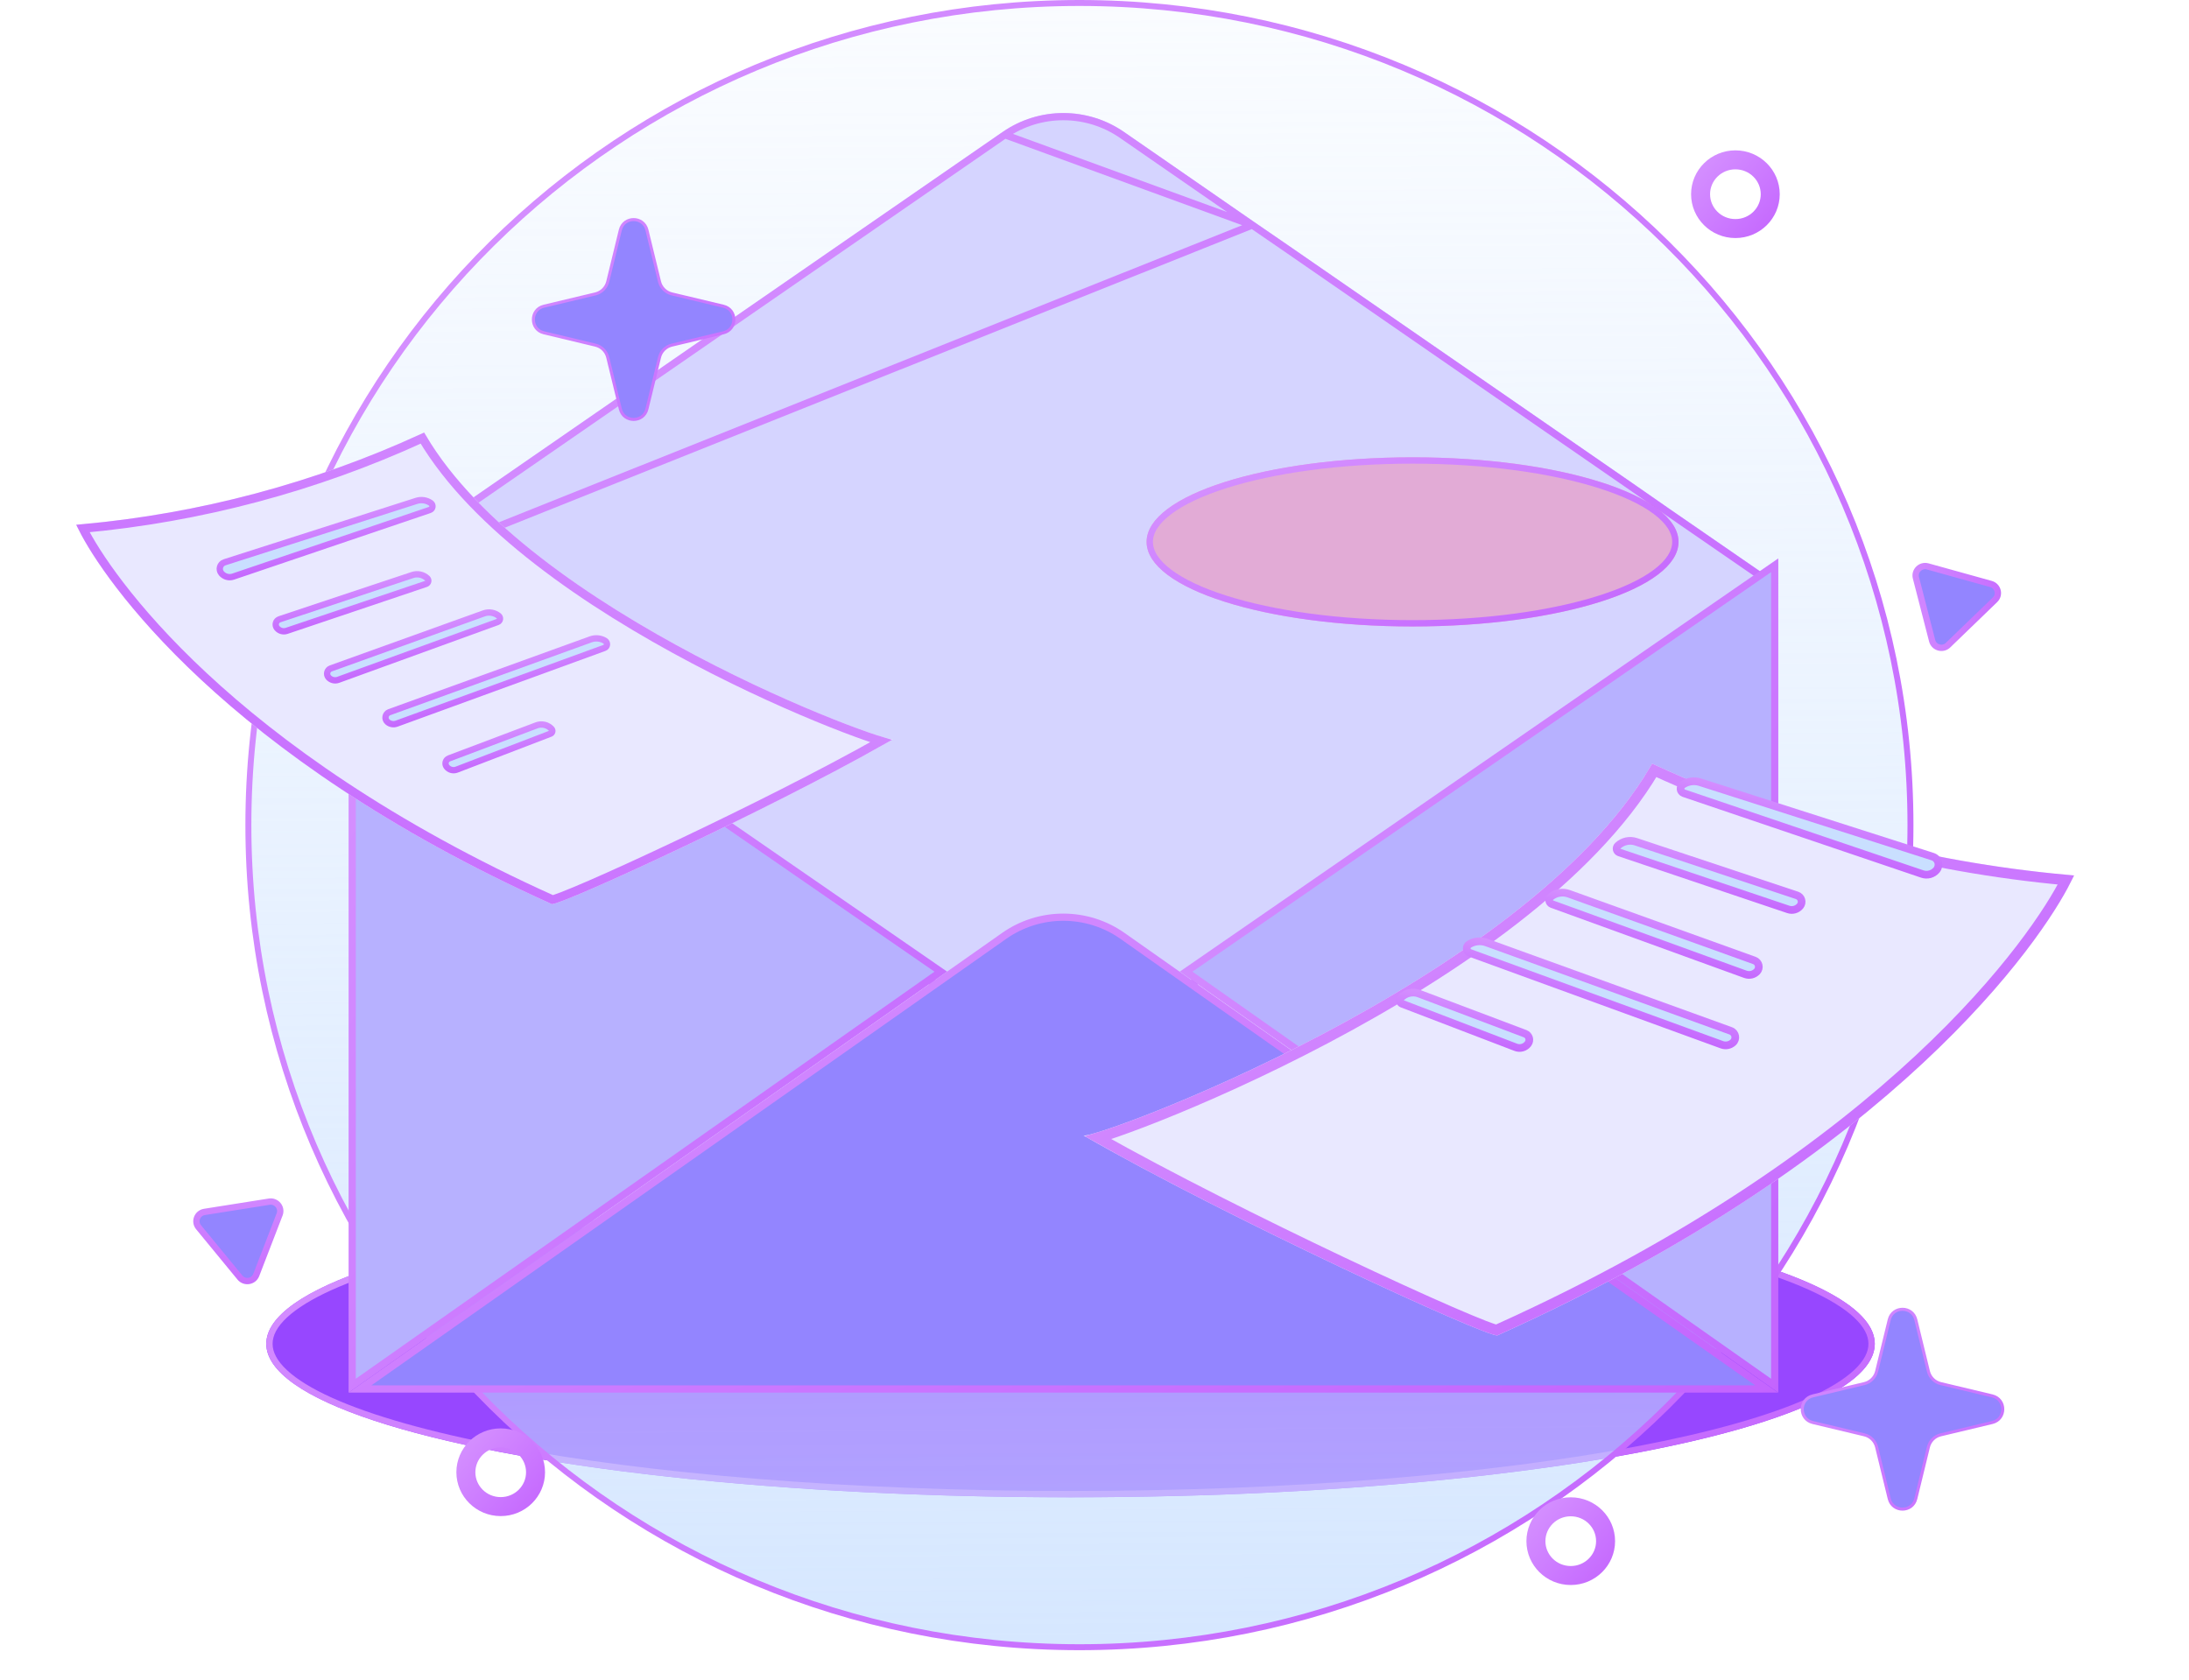 <svg
  width="86"
  height="66"
  viewBox="0 0 86 66"
  fill="none"
  xmlns="http://www.w3.org/2000/svg"
>
  <g filter="url(#filter0_f_29759_344847)">
    <ellipse
      cx="42.058"
      cy="52.804"
      rx="31.597"
      ry="6.031"
      fill="#9747FF"
    />
    <path
      d="M73.531 52.804C73.531 53.172 73.335 53.548 72.928 53.928C72.521 54.308 71.914 54.68 71.121 55.038C69.535 55.754 67.232 56.401 64.377 56.946C58.669 58.036 50.778 58.71 42.058 58.71C33.338 58.71 25.447 58.036 19.739 56.946C16.884 56.401 14.581 55.754 12.995 55.038C12.202 54.68 11.595 54.308 11.188 53.928C10.781 53.548 10.585 53.172 10.585 52.804C10.585 52.435 10.781 52.059 11.188 51.679C11.595 51.3 12.202 50.927 12.995 50.569C14.581 49.854 16.884 49.206 19.739 48.661C25.447 47.572 33.338 46.897 42.058 46.897C50.778 46.897 58.669 47.572 64.377 48.661C67.232 49.206 69.535 49.854 71.121 50.569C71.914 50.927 72.521 51.3 72.928 51.679C73.335 52.059 73.531 52.435 73.531 52.804Z"
      stroke="url(#paint0_linear_29759_344847)"
      stroke-width="0.249"
    />
  </g>
  <path
    d="M75.057 32.421C75.057 50.261 60.44 64.725 42.407 64.725C24.374 64.725 9.758 50.261 9.758 32.421C9.758 14.581 24.374 0.117 42.407 0.117C60.44 0.117 75.057 14.581 75.057 32.421Z"
    fill="url(#paint1_linear_29759_344847)"
    stroke="url(#paint2_linear_29759_344847)"
    stroke-width="0.234"
  />
  <g filter="url(#filter1_d_29759_344847)">
    <path
      d="M69.853 21.941L41.774 41.329L13.695 21.941L39.399 4.185C40.096 3.704 40.925 3.446 41.775 3.446C42.625 3.446 43.454 3.704 44.151 4.185L49.278 7.731L50.621 8.654L64.138 17.993L65.562 18.982L69.853 21.941Z"
      fill="#D5D4FF"
    />
    <path
      d="M49.198 7.848L49.198 7.848L44.071 4.301C44.071 4.301 44.071 4.301 44.071 4.301C43.397 3.837 42.596 3.588 41.775 3.588C40.954 3.588 40.153 3.837 39.48 4.301L49.198 7.848ZM49.198 7.848L50.541 8.77L50.541 8.77L64.058 18.109L64.058 18.109L65.481 19.098L65.482 19.099L69.604 21.941L41.774 41.158L13.944 21.941M49.198 7.848L13.944 21.941M13.944 21.941L39.479 4.301L13.944 21.941Z"
      stroke="url(#paint3_linear_29759_344847)"
      stroke-width="0.283"
    />
  </g>
  <path
    d="M13.837 22.211L36.961 38.179L13.837 54.449V22.211Z"
    fill="#B7B1FF"
    stroke="url(#paint4_linear_29759_344847)"
    stroke-width="0.283"
  />
  <g filter="url(#filter2_f_29759_344847)">
    <ellipse
      cx="55.496"
      cy="21.293"
      rx="10.449"
      ry="3.323"
      fill="#FF4C77"
      fill-opacity="0.3"
    />
    <path
      d="M65.821 21.293C65.821 21.695 65.565 22.1 65.05 22.487C64.537 22.873 63.786 23.226 62.847 23.524C60.972 24.121 58.373 24.492 55.496 24.492C52.62 24.492 50.021 24.121 48.145 23.524C47.206 23.226 46.456 22.873 45.943 22.487C45.428 22.1 45.171 21.695 45.171 21.293C45.171 20.891 45.428 20.486 45.943 20.099C46.456 19.713 47.206 19.36 48.145 19.062C50.021 18.465 52.62 18.094 55.496 18.094C58.373 18.094 60.972 18.465 62.847 19.062C63.786 19.36 64.537 19.713 65.05 20.099C65.565 20.486 65.821 20.891 65.821 21.293Z"
      stroke="url(#paint5_linear_29759_344847)"
      stroke-width="0.249"
    />
  </g>
  <path
    d="M69.723 22.211V54.449L46.599 38.179L69.723 22.211Z"
    fill="#B7B1FF"
    stroke="url(#paint6_linear_29759_344847)"
    stroke-width="0.283"
  />
  <path
    d="M44.1 36.775L69.406 54.579H14.142L39.45 36.775L39.45 36.775C40.129 36.297 40.942 36.04 41.775 36.04C42.609 36.04 43.421 36.297 44.1 36.775L44.1 36.775Z"
    fill="#9385FF"
    stroke="url(#paint7_linear_29759_344847)"
    stroke-width="0.283"
  />
  <g filter="url(#filter3_d_29759_344847)">
    <path
      d="M16.664 16.001C12.36 17.993 7.734 19.22 2.999 19.624C3.639 21.096 8.185 28.461 21.678 34.53C22.043 34.586 30.47 30.707 35.094 28.048C34.937 28.27 20.73 23.097 16.664 16.001Z"
      fill="#E9E8FF"
    />
    <path
      d="M26.716 32.153C29.293 30.931 32.343 29.407 34.616 28.124C34.542 28.102 34.46 28.076 34.371 28.047C33.955 27.911 33.368 27.698 32.657 27.415C31.234 26.849 29.311 25.999 27.265 24.919C25.22 23.84 23.049 22.53 21.133 21.043C19.266 19.594 17.632 17.97 16.595 16.22C12.386 18.149 7.875 19.35 3.257 19.772C4.179 21.609 8.855 28.566 21.706 34.356C21.726 34.352 21.753 34.344 21.788 34.334C21.865 34.309 21.973 34.27 22.109 34.218C22.38 34.113 22.754 33.957 23.21 33.759C24.122 33.362 25.352 32.8 26.716 32.153Z"
      stroke="url(#paint8_linear_29759_344847)"
      stroke-width="0.34"
    />
  </g>
  <path
    d="M16.924 19.765C16.759 19.651 16.551 19.62 16.361 19.681L8.822 22.095C8.638 22.154 8.573 22.38 8.698 22.528C8.811 22.661 8.994 22.713 9.159 22.657L16.887 20.037C17.008 19.997 17.029 19.837 16.924 19.765Z"
    fill="#C9DFFF"
    stroke="url(#paint9_linear_29759_344847)"
    stroke-width="0.249"
  />
  <path
    d="M16.785 22.722C16.628 22.576 16.404 22.527 16.201 22.595L10.98 24.334C10.835 24.382 10.784 24.561 10.882 24.679C10.975 24.791 11.126 24.834 11.263 24.788L16.737 22.943C16.832 22.911 16.858 22.79 16.785 22.722Z"
    fill="#C9DFFF"
    stroke="url(#paint10_linear_29759_344847)"
    stroke-width="0.249"
  />
  <path
    d="M19.591 24.198C19.426 24.068 19.206 24.032 19.009 24.102L12.996 26.265C12.846 26.319 12.802 26.508 12.912 26.624C13.009 26.725 13.157 26.76 13.289 26.712L19.552 24.438C19.655 24.401 19.676 24.266 19.591 24.198Z"
    fill="#C9DFFF"
    stroke="url(#paint11_linear_29759_344847)"
    stroke-width="0.249"
  />
  <path
    d="M21.67 28.643C21.52 28.48 21.285 28.423 21.078 28.502L17.64 29.8C17.508 29.85 17.46 30.012 17.545 30.126C17.637 30.249 17.8 30.296 17.943 30.241L21.626 28.829C21.703 28.8 21.725 28.704 21.67 28.643Z"
    fill="#C9DFFF"
    stroke="url(#paint12_linear_29759_344847)"
    stroke-width="0.249"
  />
  <g filter="url(#filter4_d_29759_344847)">
    <path
      d="M66.417 26.273C71.637 28.689 77.246 30.176 82.987 30.667C82.211 32.451 76.699 41.382 60.337 48.741C59.895 48.809 49.678 44.106 44.07 40.881C44.261 41.15 61.487 34.878 66.417 26.273Z"
      fill="#E9E8FF"
    />
    <path
      d="M54.229 45.859C51.104 44.377 47.406 42.529 44.649 40.973C44.739 40.946 44.839 40.915 44.947 40.88C45.451 40.715 46.163 40.457 47.026 40.114C48.75 39.427 51.082 38.396 53.563 37.087C56.043 35.779 58.675 34.19 60.999 32.387C63.263 30.63 65.244 28.661 66.501 26.539C71.605 28.878 77.075 30.334 82.674 30.846C81.557 33.073 75.887 41.509 60.303 48.53C60.28 48.525 60.247 48.516 60.205 48.503C60.111 48.473 59.98 48.426 59.816 48.363C59.487 48.236 59.032 48.046 58.48 47.806C57.375 47.325 55.883 46.644 54.229 45.859Z"
      stroke="url(#paint13_linear_29759_344847)"
      stroke-width="0.413"
    />
  </g>
  <path
    d="M66.106 30.836C66.306 30.699 66.559 30.662 66.789 30.735L75.93 33.661C76.154 33.733 76.232 34.007 76.081 34.187C75.944 34.349 75.722 34.411 75.522 34.343L66.151 31.167C66.005 31.117 65.979 30.924 66.106 30.836Z"
    fill="#C9DFFF"
    stroke="url(#paint14_linear_29759_344847)"
    stroke-width="0.302"
  />
  <path
    d="M63.563 33.229C63.754 33.053 64.025 32.993 64.271 33.075L70.601 35.183C70.778 35.242 70.84 35.459 70.72 35.603C70.608 35.737 70.424 35.79 70.258 35.734L63.62 33.497C63.506 33.459 63.474 33.312 63.563 33.229Z"
    fill="#C9DFFF"
    stroke="url(#paint15_linear_29759_344847)"
    stroke-width="0.302"
  />
  <path
    d="M60.928 35.235C61.127 35.077 61.394 35.032 61.633 35.118L68.924 37.74C69.105 37.806 69.159 38.035 69.026 38.176C68.908 38.299 68.729 38.341 68.569 38.283L60.974 35.526C60.85 35.48 60.824 35.317 60.928 35.235Z"
    fill="#C9DFFF"
    stroke="url(#paint16_linear_29759_344847)"
    stroke-width="0.302"
  />
  <path
    d="M55.031 39.215C55.212 39.016 55.497 38.948 55.748 39.043L59.917 40.617C60.078 40.678 60.135 40.874 60.032 41.012C59.921 41.161 59.724 41.219 59.55 41.152L55.084 39.441C54.991 39.405 54.964 39.288 55.031 39.215Z"
    fill="#C9DFFF"
    stroke="url(#paint17_linear_29759_344847)"
    stroke-width="0.302"
  />
  <path
    d="M57.714 37.106C57.919 36.979 58.172 36.952 58.399 37.034L67.996 40.506C68.192 40.577 68.239 40.833 68.08 40.97C67.96 41.074 67.793 41.105 67.645 41.05L57.748 37.443C57.6 37.389 57.58 37.189 57.714 37.106Z"
    fill="#C9DFFF"
    stroke="url(#paint18_linear_29759_344847)"
    stroke-width="0.302"
  />
  <path
    d="M23.773 25.181C23.603 25.076 23.395 25.054 23.208 25.122L15.293 27.985C15.131 28.044 15.092 28.255 15.223 28.368C15.322 28.454 15.46 28.479 15.583 28.434L23.745 25.459C23.867 25.415 23.883 25.25 23.773 25.181Z"
    fill="#C9DFFF"
    stroke="url(#paint19_linear_29759_344847)"
    stroke-width="0.249"
  />
  <path
    d="M69.548 7.631C69.548 8.373 68.939 8.981 68.179 8.981C67.42 8.981 66.811 8.373 66.811 7.631C66.811 6.89 67.42 6.281 68.179 6.281C68.939 6.281 69.548 6.89 69.548 7.631Z"
    stroke="url(#paint20_linear_29759_344847)"
    stroke-width="0.746"
  />
  <path
    d="M21.04 57.85C21.04 58.592 20.431 59.2 19.671 59.2C18.912 59.2 18.303 58.592 18.303 57.85C18.303 57.108 18.912 56.5 19.671 56.5C20.431 56.5 21.04 57.108 21.04 57.85Z"
    stroke="url(#paint21_linear_29759_344847)"
    stroke-width="0.746"
  />
  <path
    d="M63.079 60.558C63.079 61.3 62.47 61.908 61.71 61.908C60.951 61.908 60.342 61.3 60.342 60.558C60.342 59.816 60.951 59.208 61.71 59.208C62.47 59.208 63.079 59.816 63.079 60.558Z"
    stroke="url(#paint22_linear_29759_344847)"
    stroke-width="0.746"
  />
  <path
    d="M24.371 9.038C24.505 8.492 25.282 8.492 25.416 9.038L25.91 11.065C25.968 11.305 26.156 11.491 26.396 11.549L28.419 12.032C28.969 12.163 28.969 12.946 28.419 13.077L26.396 13.561C26.156 13.618 25.968 13.804 25.91 14.044L25.416 16.071C25.282 16.617 24.505 16.617 24.371 16.071L23.877 14.044C23.818 13.804 23.631 13.618 23.391 13.561L21.368 13.077C20.818 12.946 20.818 12.163 21.368 12.032L23.391 11.549C23.631 11.491 23.818 11.305 23.877 11.065L24.371 9.038Z"
    fill="#9385FF"
    stroke="url(#paint23_linear_29759_344847)"
    stroke-width="0.119"
  />
  <path
    d="M74.223 51.857C74.356 51.31 75.134 51.31 75.267 51.857L75.762 53.884C75.82 54.123 76.007 54.31 76.247 54.367L78.271 54.85C78.821 54.982 78.821 55.764 78.271 55.896L76.247 56.379C76.007 56.436 75.82 56.623 75.762 56.862L75.267 58.889C75.134 59.436 74.356 59.436 74.223 58.889L73.728 56.862C73.67 56.623 73.482 56.436 73.243 56.379L71.219 55.896C70.669 55.764 70.669 54.982 71.219 54.85L73.243 54.367C73.482 54.31 73.67 54.123 73.728 53.884L74.223 51.857Z"
    fill="#9385FF"
    stroke="url(#paint24_linear_29759_344847)"
    stroke-width="0.119"
  />
  <path
    d="M10.576 47.218C10.861 47.173 11.089 47.451 10.986 47.718L10.067 50.1C9.964 50.366 9.608 50.422 9.426 50.2L7.801 48.222C7.619 48 7.747 47.667 8.032 47.621L10.576 47.218Z"
    fill="#9385FF"
    stroke="url(#paint25_linear_29759_344847)"
    stroke-width="0.249"
  />
  <path
    d="M75.272 22.706C75.201 22.429 75.459 22.179 75.737 22.257L78.217 22.946C78.496 23.023 78.585 23.37 78.378 23.569L76.534 25.35C76.328 25.549 75.98 25.453 75.909 25.176L75.272 22.706Z"
    fill="#9385FF"
    stroke="url(#paint26_linear_29759_344847)"
    stroke-width="0.249"
  />
  <defs>
    <filter
      id="filter0_f_29759_344847"
      x="4.241"
      y="40.552"
      width="75.636"
      height="24.503"
      filterUnits="userSpaceOnUse"
      color-interpolation-filters="sRGB"
    >
      <feFlood flood-opacity="0" result="BackgroundImageFix" />
      <feBlend
        mode="normal"
        in="SourceGraphic"
        in2="BackgroundImageFix"
        result="shape"
      />
      <feGaussianBlur
        stdDeviation="3.11"
        result="effect1_foregroundBlur_29759_344847"
      />
    </filter>
    <filter
      id="filter1_d_29759_344847"
      x="12.7"
      y="3.446"
      width="58.147"
      height="39.873"
      filterUnits="userSpaceOnUse"
      color-interpolation-filters="sRGB"
    >
      <feFlood flood-opacity="0" result="BackgroundImageFix" />
      <feColorMatrix
        in="SourceAlpha"
        type="matrix"
        values="0 0 0 0 0 0 0 0 0 0 0 0 0 0 0 0 0 0 127 0"
        result="hardAlpha"
      />
      <feOffset dy="0.995" />
      <feGaussianBlur stdDeviation="0.498" />
      <feComposite in2="hardAlpha" operator="out" />
      <feColorMatrix
        type="matrix"
        values="0 0 0 0 0 0 0 0 0 0 0 0 0 0 0 0 0 0 0.25 0"
      />
      <feBlend
        mode="normal"
        in2="BackgroundImageFix"
        result="effect1_dropShadow_29759_344847"
      />
      <feBlend
        mode="normal"
        in="SourceGraphic"
        in2="effect1_dropShadow_29759_344847"
        result="shape"
      />
    </filter>
    <filter
      id="filter2_f_29759_344847"
      x="38.827"
      y="11.749"
      width="33.339"
      height="19.087"
      filterUnits="userSpaceOnUse"
      color-interpolation-filters="sRGB"
    >
      <feFlood flood-opacity="0" result="BackgroundImageFix" />
      <feBlend
        mode="normal"
        in="SourceGraphic"
        in2="BackgroundImageFix"
        result="shape"
      />
      <feGaussianBlur
        stdDeviation="3.11"
        result="effect1_foregroundBlur_29759_344847"
      />
    </filter>
    <filter
      id="filter3_d_29759_344847"
      x="0.014"
      y="14.011"
      width="38.065"
      height="24.502"
      filterUnits="userSpaceOnUse"
      color-interpolation-filters="sRGB"
    >
      <feFlood flood-opacity="0" result="BackgroundImageFix" />
      <feColorMatrix
        in="SourceAlpha"
        type="matrix"
        values="0 0 0 0 0 0 0 0 0 0 0 0 0 0 0 0 0 0 127 0"
        result="hardAlpha"
      />
      <feOffset dy="0.995" />
      <feGaussianBlur stdDeviation="1.493" />
      <feComposite in2="hardAlpha" operator="out" />
      <feColorMatrix
        type="matrix"
        values="0 0 0 0 0.02 0 0 0 0 0.169 0 0 0 0 0.396 0 0 0 0.15 0"
      />
      <feBlend
        mode="normal"
        in2="BackgroundImageFix"
        result="effect1_dropShadow_29759_344847"
      />
      <feBlend
        mode="normal"
        in="SourceGraphic"
        in2="effect1_dropShadow_29759_344847"
        result="shape"
      />
    </filter>
    <filter
      id="filter4_d_29759_344847"
      x="38.332"
      y="25.776"
      width="47.374"
      height="30.928"
      filterUnits="userSpaceOnUse"
      color-interpolation-filters="sRGB"
    >
      <feFlood flood-opacity="0" result="BackgroundImageFix" />
      <feColorMatrix
        in="SourceAlpha"
        type="matrix"
        values="0 0 0 0 0 0 0 0 0 0 0 0 0 0 0 0 0 0 127 0"
        result="hardAlpha"
      />
      <feOffset dx="-1.509" dy="3.732" />
      <feGaussianBlur stdDeviation="2.115" />
      <feComposite in2="hardAlpha" operator="out" />
      <feColorMatrix
        type="matrix"
        values="0 0 0 0 0.021 0 0 0 0 0.168 0 0 0 0 0.396 0 0 0 0.15 0"
      />
      <feBlend
        mode="normal"
        in2="BackgroundImageFix"
        result="effect1_dropShadow_29759_344847"
      />
      <feBlend
        mode="normal"
        in="SourceGraphic"
        in2="effect1_dropShadow_29759_344847"
        result="shape"
      />
    </filter>
    <linearGradient
      id="paint0_linear_29759_344847"
      x1="3.22"
      y1="49.034"
      x2="11.219"
      y2="85.354"
      gradientUnits="userSpaceOnUse"
    >
      <stop stop-color="#D694FF" />
      <stop offset="1" stop-color="#BA4CFE" />
    </linearGradient>
    <linearGradient
      id="paint1_linear_29759_344847"
      x1="42.155"
      y1="-10.557"
      x2="42.812"
      y2="103.3"
      gradientUnits="userSpaceOnUse"
    >
      <stop stop-color="#CAE0FF" stop-opacity="0" />
      <stop offset="1" stop-color="#BCD8FF" />
    </linearGradient>
    <linearGradient
      id="paint2_linear_29759_344847"
      x1="2.132"
      y1="12.158"
      x2="103.594"
      y2="101.03"
      gradientUnits="userSpaceOnUse"
    >
      <stop stop-color="#D694FF" />
      <stop offset="1" stop-color="#BA4CFE" />
    </linearGradient>
    <linearGradient
      id="paint3_linear_29759_344847"
      x1="7.261"
      y1="10.549"
      x2="65.231"
      y2="85.026"
      gradientUnits="userSpaceOnUse"
    >
      <stop stop-color="#D694FF" />
      <stop offset="1" stop-color="#BA4CFE" />
    </linearGradient>
    <linearGradient
      id="paint4_linear_29759_344847"
      x1="11.001"
      y1="28.088"
      x2="57.403"
      y2="56.934"
      gradientUnits="userSpaceOnUse"
    >
      <stop stop-color="#D694FF" />
      <stop offset="1" stop-color="#BA4CFE" />
    </linearGradient>
    <linearGradient
      id="paint5_linear_29759_344847"
      x1="42.652"
      y1="19.216"
      x2="49.439"
      y2="37.709"
      gradientUnits="userSpaceOnUse"
    >
      <stop stop-color="#D694FF" />
      <stop offset="1" stop-color="#BA4CFE" />
    </linearGradient>
    <linearGradient
      id="paint6_linear_29759_344847"
      x1="43.657"
      y1="28.088"
      x2="90.059"
      y2="56.934"
      gradientUnits="userSpaceOnUse"
    >
      <stop stop-color="#D694FF" />
      <stop offset="1" stop-color="#BA4CFE" />
    </linearGradient>
    <linearGradient
      id="paint7_linear_29759_344847"
      x1="7.261"
      y1="39.428"
      x2="27.25"
      y2="91.118"
      gradientUnits="userSpaceOnUse"
    >
      <stop stop-color="#D694FF" />
      <stop offset="1" stop-color="#BA4CFE" />
    </linearGradient>
    <linearGradient
      id="paint8_linear_29759_344847"
      x1="38.771"
      y1="19.475"
      x2="11.779"
      y2="59.994"
      gradientUnits="userSpaceOnUse"
    >
      <stop stop-color="#D694FF" />
      <stop offset="1" stop-color="#BA4CFE" />
    </linearGradient>
    <linearGradient
      id="paint9_linear_29759_344847"
      x1="18.221"
      y1="18.903"
      x2="18.856"
      y2="21.788"
      gradientUnits="userSpaceOnUse"
    >
      <stop stop-color="#D694FF" />
      <stop offset="1" stop-color="#BA4CFE" />
    </linearGradient>
    <linearGradient
      id="paint10_linear_29759_344847"
      x1="17.703"
      y1="22.045"
      x2="18.195"
      y2="24.543"
      gradientUnits="userSpaceOnUse"
    >
      <stop stop-color="#D694FF" />
      <stop offset="1" stop-color="#BA4CFE" />
    </linearGradient>
    <linearGradient
      id="paint11_linear_29759_344847"
      x1="20.64"
      y1="23.466"
      x2="21.23"
      y2="25.949"
      gradientUnits="userSpaceOnUse"
    >
      <stop stop-color="#D694FF" />
      <stop offset="1" stop-color="#BA4CFE" />
    </linearGradient>
    <linearGradient
      id="paint12_linear_29759_344847"
      x1="22.27"
      y1="28.002"
      x2="22.731"
      y2="30.482"
      gradientUnits="userSpaceOnUse"
    >
      <stop stop-color="#D694FF" />
      <stop offset="1" stop-color="#BA4CFE" />
    </linearGradient>
    <linearGradient
      id="paint13_linear_29759_344847"
      x1="39.611"
      y1="30.486"
      x2="72.341"
      y2="79.617"
      gradientUnits="userSpaceOnUse"
    >
      <stop stop-color="#D694FF" />
      <stop offset="1" stop-color="#BA4CFE" />
    </linearGradient>
    <linearGradient
      id="paint14_linear_29759_344847"
      x1="64.534"
      y1="29.791"
      x2="63.764"
      y2="33.289"
      gradientUnits="userSpaceOnUse"
    >
      <stop stop-color="#D694FF" />
      <stop offset="1" stop-color="#BA4CFE" />
    </linearGradient>
    <linearGradient
      id="paint15_linear_29759_344847"
      x1="62.449"
      y1="32.409"
      x2="61.852"
      y2="35.437"
      gradientUnits="userSpaceOnUse"
    >
      <stop stop-color="#D694FF" />
      <stop offset="1" stop-color="#BA4CFE" />
    </linearGradient>
    <linearGradient
      id="paint16_linear_29759_344847"
      x1="59.656"
      y1="34.347"
      x2="58.939"
      y2="37.357"
      gradientUnits="userSpaceOnUse"
    >
      <stop stop-color="#D694FF" />
      <stop offset="1" stop-color="#BA4CFE" />
    </linearGradient>
    <linearGradient
      id="paint17_linear_29759_344847"
      x1="54.303"
      y1="38.437"
      x2="53.744"
      y2="41.444"
      gradientUnits="userSpaceOnUse"
    >
      <stop stop-color="#D694FF" />
      <stop offset="1" stop-color="#BA4CFE" />
    </linearGradient>
    <linearGradient
      id="paint18_linear_29759_344847"
      x1="56.026"
      y1="36.115"
      x2="55.229"
      y2="39.115"
      gradientUnits="userSpaceOnUse"
    >
      <stop stop-color="#D694FF" />
      <stop offset="1" stop-color="#BA4CFE" />
    </linearGradient>
    <linearGradient
      id="paint19_linear_29759_344847"
      x1="25.164"
      y1="24.364"
      x2="25.822"
      y2="26.838"
      gradientUnits="userSpaceOnUse"
    >
      <stop stop-color="#D694FF" />
      <stop offset="1" stop-color="#BA4CFE" />
    </linearGradient>
    <linearGradient
      id="paint20_linear_29759_344847"
      x1="66.038"
      y1="6.554"
      x2="71.431"
      y2="11.278"
      gradientUnits="userSpaceOnUse"
    >
      <stop stop-color="#D694FF" />
      <stop offset="1" stop-color="#BA4CFE" />
    </linearGradient>
    <linearGradient
      id="paint21_linear_29759_344847"
      x1="17.53"
      y1="56.773"
      x2="22.923"
      y2="61.497"
      gradientUnits="userSpaceOnUse"
    >
      <stop stop-color="#D694FF" />
      <stop offset="1" stop-color="#BA4CFE" />
    </linearGradient>
    <linearGradient
      id="paint22_linear_29759_344847"
      x1="59.57"
      y1="59.481"
      x2="64.963"
      y2="64.205"
      gradientUnits="userSpaceOnUse"
    >
      <stop stop-color="#D694FF" />
      <stop offset="1" stop-color="#BA4CFE" />
    </linearGradient>
    <linearGradient
      id="paint23_linear_29759_344847"
      x1="17.553"
      y1="8.862"
      x2="36.043"
      y2="25.059"
      gradientUnits="userSpaceOnUse"
    >
      <stop stop-color="#D694FF" />
      <stop offset="1" stop-color="#BA4CFE" />
    </linearGradient>
    <linearGradient
      id="paint24_linear_29759_344847"
      x1="67.405"
      y1="51.68"
      x2="85.895"
      y2="67.877"
      gradientUnits="userSpaceOnUse"
    >
      <stop stop-color="#D694FF" />
      <stop offset="1" stop-color="#BA4CFE" />
    </linearGradient>
    <linearGradient
      id="paint25_linear_29759_344847"
      x1="8.76"
      y1="45.194"
      x2="8.441"
      y2="55.37"
      gradientUnits="userSpaceOnUse"
    >
      <stop stop-color="#D694FF" />
      <stop offset="1" stop-color="#BA4CFE" />
    </linearGradient>
    <linearGradient
      id="paint26_linear_29759_344847"
      x1="73.4"
      y1="24.68"
      x2="83.67"
      y2="24.065"
      gradientUnits="userSpaceOnUse"
    >
      <stop stop-color="#D694FF" />
      <stop offset="1" stop-color="#BA4CFE" />
    </linearGradient>
  </defs>
</svg>
